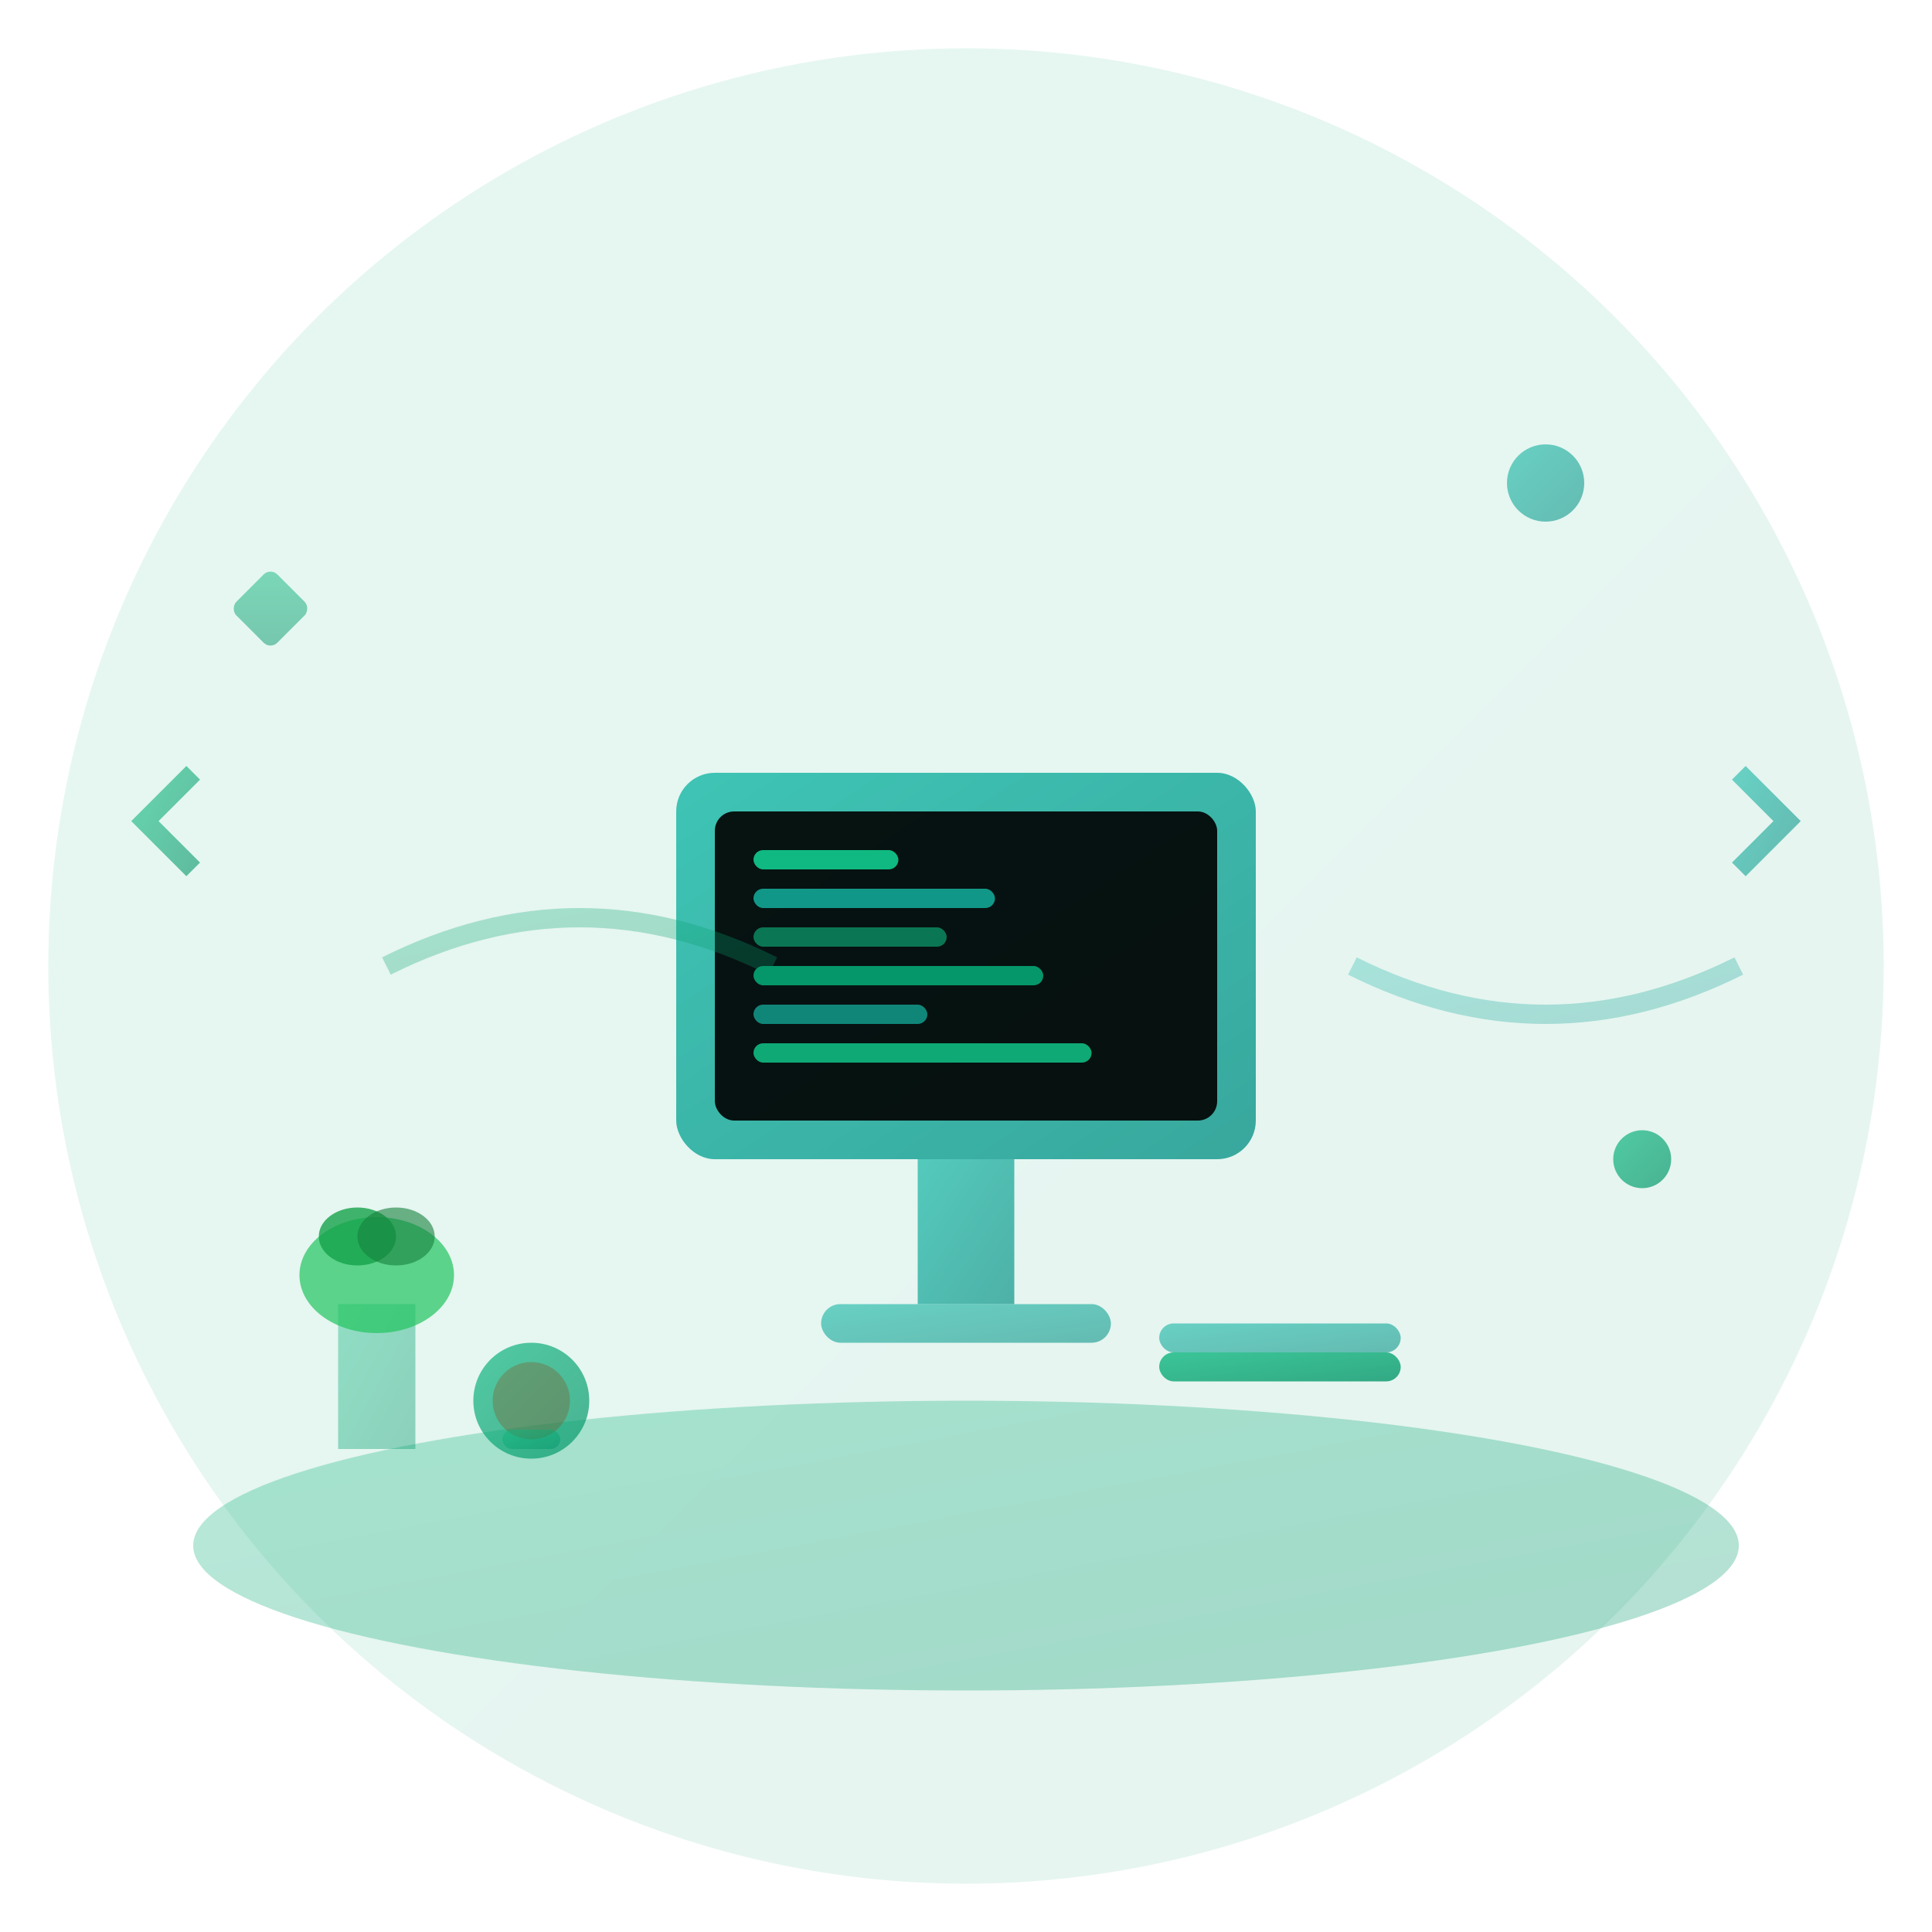<svg viewBox="0 0 200 200" xmlns="http://www.w3.org/2000/svg">
  <defs>
    <linearGradient id="deskGrad" x1="0%" y1="0%" x2="100%" y2="100%">
      <stop offset="0%" style="stop-color:#10b981;stop-opacity:1" />
      <stop offset="100%" style="stop-color:#059669;stop-opacity:1" />
    </linearGradient>
    <linearGradient id="screenGrad" x1="0%" y1="0%" x2="100%" y2="100%">
      <stop offset="0%" style="stop-color:#14b8a6;stop-opacity:1" />
      <stop offset="100%" style="stop-color:#0d9488;stop-opacity:1" />
    </linearGradient>
  </defs>
  
  <!-- Background -->
  <circle cx="100" cy="100" r="95" fill="url(#deskGrad)" opacity="0.1"/>
  
  <!-- Desk Surface -->
  <ellipse cx="100" cy="160" rx="80" ry="15" fill="url(#deskGrad)" opacity="0.3"/>
  
  <!-- Monitor -->
  <rect x="70" y="80" width="60" height="40" rx="4" fill="url(#screenGrad)" opacity="0.8"/>
  <rect x="74" y="84" width="52" height="32" rx="2" fill="#000000" opacity="0.9"/>
  
  <!-- Screen Content -->
  <rect x="78" y="88" width="15" height="2" rx="1" fill="#10b981"/>
  <rect x="78" y="92" width="25" height="2" rx="1" fill="#14b8a6" opacity="0.8"/>
  <rect x="78" y="96" width="20" height="2" rx="1" fill="#10b981" opacity="0.6"/>
  <rect x="78" y="100" width="30" height="2" rx="1" fill="#059669"/>
  <rect x="78" y="104" width="18" height="2" rx="1" fill="#14b8a6" opacity="0.7"/>
  <rect x="78" y="108" width="35" height="2" rx="1" fill="#10b981" opacity="0.9"/>
  
  <!-- Monitor Stand -->
  <rect x="95" y="120" width="10" height="15" fill="url(#screenGrad)" opacity="0.7"/>
  <rect x="85" y="135" width="30" height="4" rx="2" fill="url(#screenGrad)" opacity="0.6"/>
  
  <!-- Laptop (closed) -->
  <rect x="120" y="140" width="25" height="3" rx="1.5" fill="url(#deskGrad)" opacity="0.8"/>
  <rect x="120" y="137" width="25" height="3" rx="1.5" fill="url(#screenGrad)" opacity="0.6"/>
  
  <!-- Coffee Cup -->
  <circle cx="55" cy="145" r="6" fill="url(#deskGrad)" opacity="0.7"/>
  <circle cx="55" cy="145" r="4" fill="#8B4513" opacity="0.3"/>
  <rect x="52" y="148" width="6" height="2" rx="1" fill="url(#deskGrad)" opacity="0.5"/>
  
  <!-- Plant -->
  <rect x="35" y="135" width="8" height="15" fill="url(#deskGrad)" opacity="0.4"/>
  <ellipse cx="39" cy="132" rx="8" ry="6" fill="#22c55e" opacity="0.7"/>
  <ellipse cx="37" cy="128" rx="4" ry="3" fill="#16a34a" opacity="0.8"/>
  <ellipse cx="41" cy="128" rx="4" ry="3" fill="#15803d" opacity="0.6"/>
  
  <!-- Floating Elements -->
  <circle cx="160" cy="50" r="4" fill="url(#screenGrad)" opacity="0.6"/>
  <rect x="25" y="60" width="6" height="6" rx="1" fill="url(#deskGrad)" opacity="0.5" transform="rotate(45 28 63)"/>
  <circle cx="170" cy="120" r="3" fill="url(#deskGrad)" opacity="0.7"/>
  
  <!-- Productivity Lines -->
  <path d="M40 100 Q60 90 80 100" stroke="url(#deskGrad)" stroke-width="2" fill="none" opacity="0.3"/>
  <path d="M140 100 Q160 110 180 100" stroke="url(#screenGrad)" stroke-width="2" fill="none" opacity="0.3"/>
  
  <!-- Code Brackets -->
  <path d="M20 80 L15 85 L20 90" stroke="url(#deskGrad)" stroke-width="2" fill="none" opacity="0.6"/>
  <path d="M180 80 L185 85 L180 90" stroke="url(#screenGrad)" stroke-width="2" fill="none" opacity="0.6"/>
</svg>